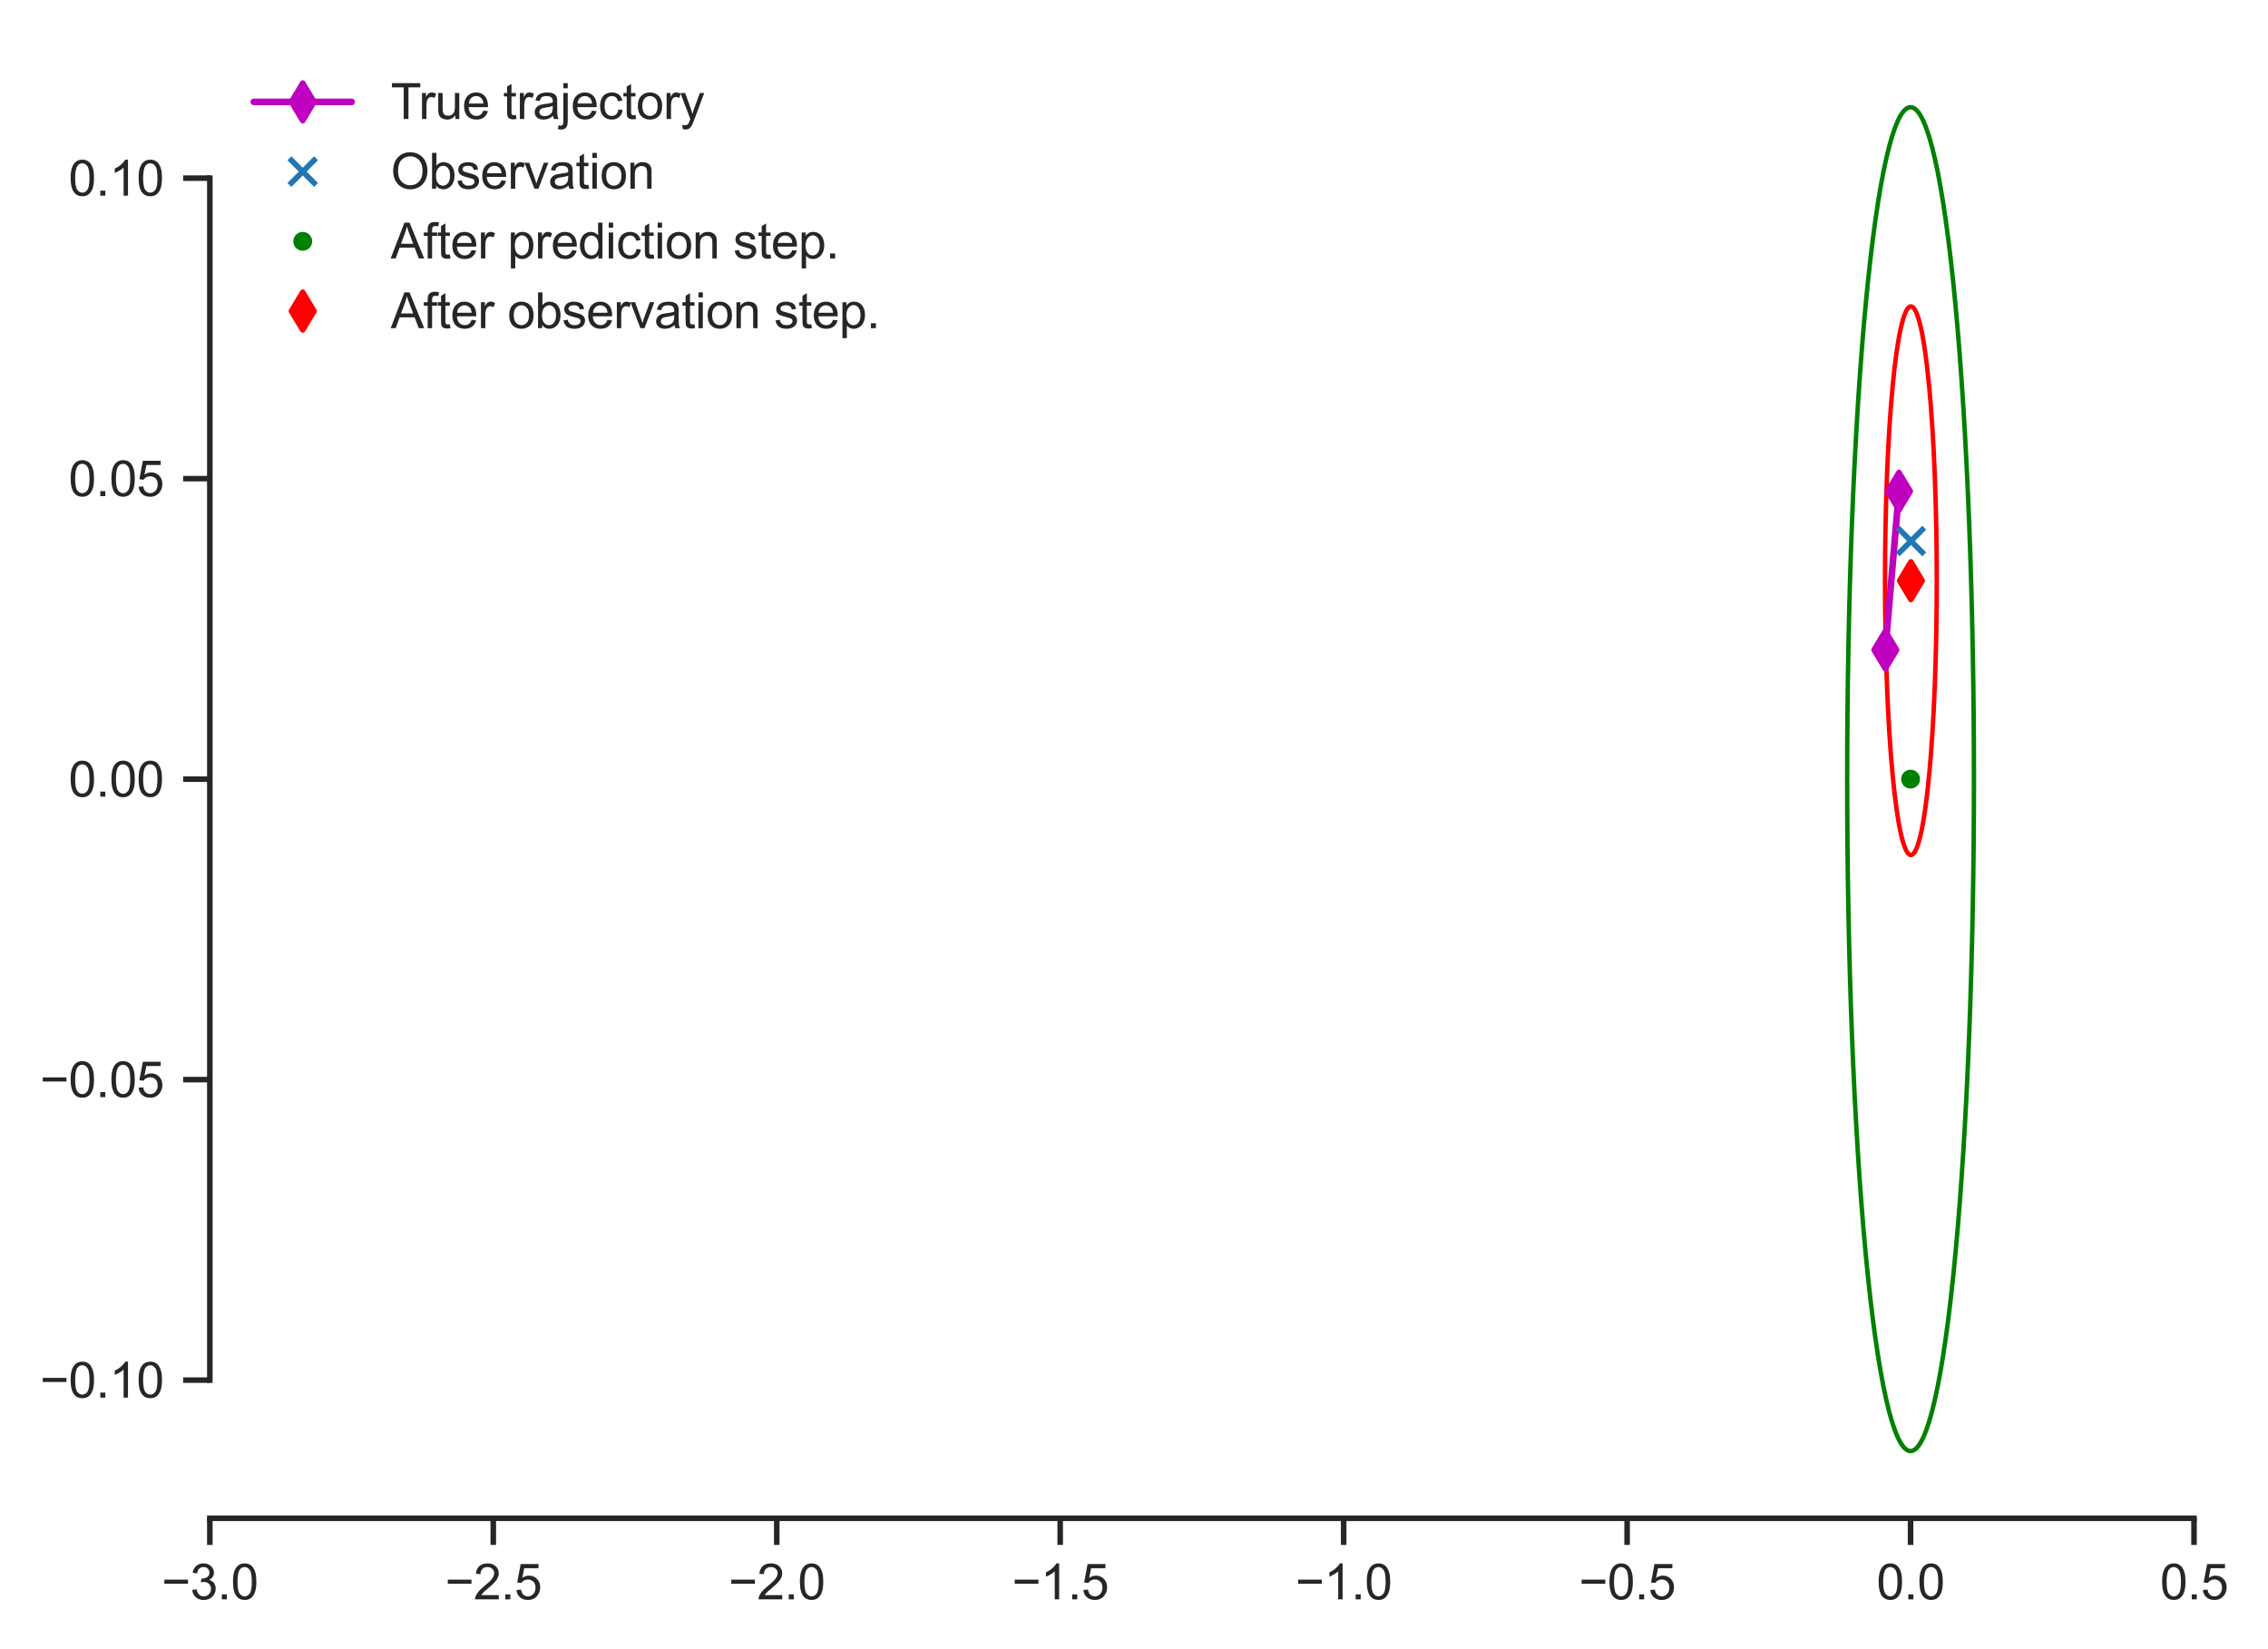 <?xml version="1.0" encoding="utf-8" standalone="no"?>
<!DOCTYPE svg PUBLIC "-//W3C//DTD SVG 1.1//EN"
  "http://www.w3.org/Graphics/SVG/1.1/DTD/svg11.dtd">
<svg xmlns:xlink="http://www.w3.org/1999/xlink" width="408.201pt" height="296.86pt" viewBox="0 0 408.201 296.86" xmlns="http://www.w3.org/2000/svg" version="1.1">
 <defs>
  <style type="text/css">*{stroke-linejoin: round; stroke-linecap: butt}</style>
 </defs>
 <g id="figure_1">
  <g id="patch_1">
   <path d="M 0 296.86 
L 408.201 296.86 
L 408.201 0 
L 0 0 
z
" style="fill: #ffffff"/>
  </g>
  <g id="axes_1">
   <g id="patch_2">
    <path d="M 37.765 273.312 
L 394.885 273.312 
L 394.885 7.2 
L 37.765 7.2 
z
" style="fill: #ffffff"/>
   </g>
   <g id="matplotlib.axis_1">
    <g id="xtick_1">
     <g id="line2d_1">
      <defs>
       <path id="m8ff57ca976" d="M 0 0 
L 0 4.8 
" style="stroke: #262626"/>
      </defs>
      <g>
       <use xlink:href="#m8ff57ca976" x="37.765" y="273.312" style="fill: #262626; stroke: #262626"/>
      </g>
     </g>
     <g id="text_1">
      <!-- −3.0 -->
      <g style="fill: #262626" transform="translate(29.079 287.911) scale(0.088 -0.088)">
       <defs>
        <path id="ArialMT-2212" d="M 3381 1997 
L 356 1997 
L 356 2522 
L 3381 2522 
L 3381 1997 
z
" transform="scale(0.016)"/>
        <path id="ArialMT-33" d="M 269 1209 
L 831 1284 
Q 928 806 1161 595 
Q 1394 384 1728 384 
Q 2125 384 2398 659 
Q 2672 934 2672 1341 
Q 2672 1728 2419 1979 
Q 2166 2231 1775 2231 
Q 1616 2231 1378 2169 
L 1441 2663 
Q 1497 2656 1531 2656 
Q 1891 2656 2178 2843 
Q 2466 3031 2466 3422 
Q 2466 3731 2256 3934 
Q 2047 4138 1716 4138 
Q 1388 4138 1169 3931 
Q 950 3725 888 3313 
L 325 3413 
Q 428 3978 793 4289 
Q 1159 4600 1703 4600 
Q 2078 4600 2393 4439 
Q 2709 4278 2876 4000 
Q 3044 3722 3044 3409 
Q 3044 3113 2884 2869 
Q 2725 2625 2413 2481 
Q 2819 2388 3044 2092 
Q 3269 1797 3269 1353 
Q 3269 753 2831 336 
Q 2394 -81 1725 -81 
Q 1122 -81 723 278 
Q 325 638 269 1209 
z
" transform="scale(0.016)"/>
        <path id="ArialMT-2e" d="M 581 0 
L 581 641 
L 1222 641 
L 1222 0 
L 581 0 
z
" transform="scale(0.016)"/>
        <path id="ArialMT-30" d="M 266 2259 
Q 266 3072 433 3567 
Q 600 4063 929 4331 
Q 1259 4600 1759 4600 
Q 2128 4600 2406 4451 
Q 2684 4303 2865 4023 
Q 3047 3744 3150 3342 
Q 3253 2941 3253 2259 
Q 3253 1453 3087 958 
Q 2922 463 2592 192 
Q 2263 -78 1759 -78 
Q 1097 -78 719 397 
Q 266 969 266 2259 
z
M 844 2259 
Q 844 1131 1108 757 
Q 1372 384 1759 384 
Q 2147 384 2411 759 
Q 2675 1134 2675 2259 
Q 2675 3391 2411 3762 
Q 2147 4134 1753 4134 
Q 1366 4134 1134 3806 
Q 844 3388 844 2259 
z
" transform="scale(0.016)"/>
       </defs>
       <use xlink:href="#ArialMT-2212"/>
       <use xlink:href="#ArialMT-33" x="58.398"/>
       <use xlink:href="#ArialMT-2e" x="114.014"/>
       <use xlink:href="#ArialMT-30" x="141.797"/>
      </g>
     </g>
    </g>
    <g id="xtick_2">
     <g id="line2d_2">
      <g>
       <use xlink:href="#m8ff57ca976" x="88.783" y="273.312" style="fill: #262626; stroke: #262626"/>
      </g>
     </g>
     <g id="text_2">
      <!-- −2.5 -->
      <g style="fill: #262626" transform="translate(80.097 287.911) scale(0.088 -0.088)">
       <defs>
        <path id="ArialMT-32" d="M 3222 541 
L 3222 0 
L 194 0 
Q 188 203 259 391 
Q 375 700 629 1000 
Q 884 1300 1366 1694 
Q 2113 2306 2375 2664 
Q 2638 3022 2638 3341 
Q 2638 3675 2398 3904 
Q 2159 4134 1775 4134 
Q 1369 4134 1125 3890 
Q 881 3647 878 3216 
L 300 3275 
Q 359 3922 746 4261 
Q 1134 4600 1788 4600 
Q 2447 4600 2831 4234 
Q 3216 3869 3216 3328 
Q 3216 3053 3103 2787 
Q 2991 2522 2730 2228 
Q 2469 1934 1863 1422 
Q 1356 997 1212 845 
Q 1069 694 975 541 
L 3222 541 
z
" transform="scale(0.016)"/>
        <path id="ArialMT-35" d="M 266 1200 
L 856 1250 
Q 922 819 1161 601 
Q 1400 384 1738 384 
Q 2144 384 2425 690 
Q 2706 997 2706 1503 
Q 2706 1984 2436 2262 
Q 2166 2541 1728 2541 
Q 1456 2541 1237 2417 
Q 1019 2294 894 2097 
L 366 2166 
L 809 4519 
L 3088 4519 
L 3088 3981 
L 1259 3981 
L 1013 2750 
Q 1425 3038 1878 3038 
Q 2478 3038 2890 2622 
Q 3303 2206 3303 1553 
Q 3303 931 2941 478 
Q 2500 -78 1738 -78 
Q 1113 -78 717 272 
Q 322 622 266 1200 
z
" transform="scale(0.016)"/>
       </defs>
       <use xlink:href="#ArialMT-2212"/>
       <use xlink:href="#ArialMT-32" x="58.398"/>
       <use xlink:href="#ArialMT-2e" x="114.014"/>
       <use xlink:href="#ArialMT-35" x="141.797"/>
      </g>
     </g>
    </g>
    <g id="xtick_3">
     <g id="line2d_3">
      <g>
       <use xlink:href="#m8ff57ca976" x="139.8" y="273.312" style="fill: #262626; stroke: #262626"/>
      </g>
     </g>
     <g id="text_3">
      <!-- −2.0 -->
      <g style="fill: #262626" transform="translate(131.114 287.911) scale(0.088 -0.088)">
       <use xlink:href="#ArialMT-2212"/>
       <use xlink:href="#ArialMT-32" x="58.398"/>
       <use xlink:href="#ArialMT-2e" x="114.014"/>
       <use xlink:href="#ArialMT-30" x="141.797"/>
      </g>
     </g>
    </g>
    <g id="xtick_4">
     <g id="line2d_4">
      <g>
       <use xlink:href="#m8ff57ca976" x="190.817" y="273.312" style="fill: #262626; stroke: #262626"/>
      </g>
     </g>
     <g id="text_4">
      <!-- −1.5 -->
      <g style="fill: #262626" transform="translate(182.131 287.911) scale(0.088 -0.088)">
       <defs>
        <path id="ArialMT-31" d="M 2384 0 
L 1822 0 
L 1822 3584 
Q 1619 3391 1289 3197 
Q 959 3003 697 2906 
L 697 3450 
Q 1169 3672 1522 3987 
Q 1875 4303 2022 4600 
L 2384 4600 
L 2384 0 
z
" transform="scale(0.016)"/>
       </defs>
       <use xlink:href="#ArialMT-2212"/>
       <use xlink:href="#ArialMT-31" x="58.398"/>
       <use xlink:href="#ArialMT-2e" x="114.014"/>
       <use xlink:href="#ArialMT-35" x="141.797"/>
      </g>
     </g>
    </g>
    <g id="xtick_5">
     <g id="line2d_5">
      <g>
       <use xlink:href="#m8ff57ca976" x="241.834" y="273.312" style="fill: #262626; stroke: #262626"/>
      </g>
     </g>
     <g id="text_5">
      <!-- −1.0 -->
      <g style="fill: #262626" transform="translate(233.148 287.911) scale(0.088 -0.088)">
       <use xlink:href="#ArialMT-2212"/>
       <use xlink:href="#ArialMT-31" x="58.398"/>
       <use xlink:href="#ArialMT-2e" x="114.014"/>
       <use xlink:href="#ArialMT-30" x="141.797"/>
      </g>
     </g>
    </g>
    <g id="xtick_6">
     <g id="line2d_6">
      <g>
       <use xlink:href="#m8ff57ca976" x="292.851" y="273.312" style="fill: #262626; stroke: #262626"/>
      </g>
     </g>
     <g id="text_6">
      <!-- −0.5 -->
      <g style="fill: #262626" transform="translate(284.165 287.911) scale(0.088 -0.088)">
       <use xlink:href="#ArialMT-2212"/>
       <use xlink:href="#ArialMT-30" x="58.398"/>
       <use xlink:href="#ArialMT-2e" x="114.014"/>
       <use xlink:href="#ArialMT-35" x="141.797"/>
      </g>
     </g>
    </g>
    <g id="xtick_7">
     <g id="line2d_7">
      <g>
       <use xlink:href="#m8ff57ca976" x="343.868" y="273.312" style="fill: #262626; stroke: #262626"/>
      </g>
     </g>
     <g id="text_7">
      <!-- 0.0 -->
      <g style="fill: #262626" transform="translate(337.752 287.911) scale(0.088 -0.088)">
       <use xlink:href="#ArialMT-30"/>
       <use xlink:href="#ArialMT-2e" x="55.615"/>
       <use xlink:href="#ArialMT-30" x="83.398"/>
      </g>
     </g>
    </g>
    <g id="xtick_8">
     <g id="line2d_8">
      <g>
       <use xlink:href="#m8ff57ca976" x="394.885" y="273.312" style="fill: #262626; stroke: #262626"/>
      </g>
     </g>
     <g id="text_8">
      <!-- 0.5 -->
      <g style="fill: #262626" transform="translate(388.769 287.911) scale(0.088 -0.088)">
       <use xlink:href="#ArialMT-30"/>
       <use xlink:href="#ArialMT-2e" x="55.615"/>
       <use xlink:href="#ArialMT-35" x="83.398"/>
      </g>
     </g>
    </g>
   </g>
   <g id="matplotlib.axis_2">
    <g id="ytick_1">
     <g id="line2d_9">
      <defs>
       <path id="m18e38636a8" d="M 0 0 
L -4.8 0 
" style="stroke: #262626"/>
      </defs>
      <g>
       <use xlink:href="#m18e38636a8" x="37.765" y="248.442" style="fill: #262626; stroke: #262626"/>
      </g>
     </g>
     <g id="text_9">
      <!-- −0.10 -->
      <g style="fill: #262626" transform="translate(7.2 251.591) scale(0.088 -0.088)">
       <use xlink:href="#ArialMT-2212"/>
       <use xlink:href="#ArialMT-30" x="58.398"/>
       <use xlink:href="#ArialMT-2e" x="114.014"/>
       <use xlink:href="#ArialMT-31" x="141.797"/>
       <use xlink:href="#ArialMT-30" x="197.412"/>
      </g>
     </g>
    </g>
    <g id="ytick_2">
     <g id="line2d_10">
      <g>
       <use xlink:href="#m18e38636a8" x="37.765" y="194.349" style="fill: #262626; stroke: #262626"/>
      </g>
     </g>
     <g id="text_10">
      <!-- −0.05 -->
      <g style="fill: #262626" transform="translate(7.2 197.498) scale(0.088 -0.088)">
       <use xlink:href="#ArialMT-2212"/>
       <use xlink:href="#ArialMT-30" x="58.398"/>
       <use xlink:href="#ArialMT-2e" x="114.014"/>
       <use xlink:href="#ArialMT-30" x="141.797"/>
       <use xlink:href="#ArialMT-35" x="197.412"/>
      </g>
     </g>
    </g>
    <g id="ytick_3">
     <g id="line2d_11">
      <g>
       <use xlink:href="#m18e38636a8" x="37.765" y="140.256" style="fill: #262626; stroke: #262626"/>
      </g>
     </g>
     <g id="text_11">
      <!-- 0.00 -->
      <g style="fill: #262626" transform="translate(12.34 143.405) scale(0.088 -0.088)">
       <use xlink:href="#ArialMT-30"/>
       <use xlink:href="#ArialMT-2e" x="55.615"/>
       <use xlink:href="#ArialMT-30" x="83.398"/>
       <use xlink:href="#ArialMT-30" x="139.014"/>
      </g>
     </g>
    </g>
    <g id="ytick_4">
     <g id="line2d_12">
      <g>
       <use xlink:href="#m18e38636a8" x="37.765" y="86.163" style="fill: #262626; stroke: #262626"/>
      </g>
     </g>
     <g id="text_12">
      <!-- 0.05 -->
      <g style="fill: #262626" transform="translate(12.34 89.313) scale(0.088 -0.088)">
       <use xlink:href="#ArialMT-30"/>
       <use xlink:href="#ArialMT-2e" x="55.615"/>
       <use xlink:href="#ArialMT-30" x="83.398"/>
       <use xlink:href="#ArialMT-35" x="139.014"/>
      </g>
     </g>
    </g>
    <g id="ytick_5">
     <g id="line2d_13">
      <g>
       <use xlink:href="#m18e38636a8" x="37.765" y="32.07" style="fill: #262626; stroke: #262626"/>
      </g>
     </g>
     <g id="text_13">
      <!-- 0.10 -->
      <g style="fill: #262626" transform="translate(12.34 35.22) scale(0.088 -0.088)">
       <use xlink:href="#ArialMT-30"/>
       <use xlink:href="#ArialMT-2e" x="55.615"/>
       <use xlink:href="#ArialMT-31" x="83.398"/>
       <use xlink:href="#ArialMT-30" x="139.014"/>
      </g>
     </g>
    </g>
   </g>
   <g id="patch_3">
    <path d="M 343.868 261.216 
C 346.894 261.216 349.796 248.471 351.935 225.788 
C 354.074 203.104 355.276 172.335 355.276 140.256 
C 355.276 108.177 354.074 77.408 351.935 54.724 
C 349.796 32.041 346.894 19.296 343.868 19.296 
C 340.843 19.296 337.941 32.041 335.801 54.724 
C 333.662 77.408 332.46 108.177 332.46 140.256 
C 332.46 172.335 333.662 203.104 335.801 225.788 
C 337.941 248.471 340.843 261.216 343.868 261.216 
L 343.868 261.216 
z
" clip-path="url(#p2ecefe3308)" style="fill: none; stroke: #008000; stroke-width: 0.8; stroke-linejoin: miter"/>
   </g>
   <g id="patch_4">
    <path d="M 343.927 153.918 
C 345.162 153.918 346.347 148.715 347.22 139.455 
C 348.094 130.195 348.584 117.634 348.584 104.538 
C 348.584 91.442 348.094 78.881 347.22 69.621 
C 346.347 60.361 345.162 55.158 343.927 55.158 
C 342.692 55.158 341.507 60.361 340.634 69.621 
C 339.76 78.881 339.27 91.442 339.27 104.538 
C 339.27 117.634 339.76 130.195 340.634 139.455 
C 341.507 148.715 342.692 153.918 343.927 153.918 
L 343.927 153.918 
z
" clip-path="url(#p2ecefe3308)" style="fill: none; stroke: #ff0000; stroke-width: 0.8; stroke-linejoin: miter"/>
   </g>
   <g id="line2d_14">
    <path d="M 341.78 88.441 
L 339.33 116.995 
" clip-path="url(#p2ecefe3308)" style="fill: none; stroke: #bf00bf; stroke-width: 1.2; stroke-linecap: round"/>
    <defs>
     <path id="m7b9a5e663c" d="M -0 3.394 
L 2.036 0 
L 0 -3.394 
L -2.036 -0 
z
" style="stroke: #bf00bf; stroke-linejoin: miter"/>
    </defs>
    <g clip-path="url(#p2ecefe3308)">
     <use xlink:href="#m7b9a5e663c" x="341.78" y="88.441" style="fill: #bf00bf; stroke: #bf00bf; stroke-linejoin: miter"/>
     <use xlink:href="#m7b9a5e663c" x="339.33" y="116.995" style="fill: #bf00bf; stroke: #bf00bf; stroke-linejoin: miter"/>
    </g>
   </g>
   <g id="line2d_15">
    <defs>
     <path id="m6b20ef43cd" d="M -2.4 2.4 
L 2.4 -2.4 
M -2.4 -2.4 
L 2.4 2.4 
" style="stroke: #1f77b4"/>
    </defs>
    <g clip-path="url(#p2ecefe3308)">
     <use xlink:href="#m6b20ef43cd" x="343.939" y="97.395" style="fill: #1f77b4; stroke: #1f77b4"/>
    </g>
   </g>
   <g id="line2d_16">
    <defs>
     <path id="mcb92a18bd2" d="M 0 1.2 
C 0.318 1.2 0.623 1.074 0.849 0.849 
C 1.074 0.623 1.2 0.318 1.2 0 
C 1.2 -0.318 1.074 -0.623 0.849 -0.849 
C 0.623 -1.074 0.318 -1.2 0 -1.2 
C -0.318 -1.2 -0.623 -1.074 -0.849 -0.849 
C -1.074 -0.623 -1.2 -0.318 -1.2 0 
C -1.2 0.318 -1.074 0.623 -0.849 0.849 
C -0.623 1.074 -0.318 1.2 0 1.2 
z
" style="stroke: #008000"/>
    </defs>
    <g clip-path="url(#p2ecefe3308)">
     <use xlink:href="#mcb92a18bd2" x="343.868" y="140.256" style="fill: #008000; stroke: #008000"/>
    </g>
   </g>
   <g id="line2d_17">
    <defs>
     <path id="m713f7b0587" d="M -0 3.394 
L 2.036 0 
L 0 -3.394 
L -2.036 -0 
z
" style="stroke: #ff0000; stroke-linejoin: miter"/>
    </defs>
    <g clip-path="url(#p2ecefe3308)">
     <use xlink:href="#m713f7b0587" x="343.927" y="104.538" style="fill: #ff0000; stroke: #ff0000; stroke-linejoin: miter"/>
    </g>
   </g>
   <g id="patch_5">
    <path d="M 37.765 248.442 
L 37.765 32.07 
" style="fill: none; stroke: #262626; stroke-linejoin: miter; stroke-linecap: square"/>
   </g>
   <g id="patch_6">
    <path d="M 37.765 273.312 
L 394.885 273.312 
" style="fill: none; stroke: #262626; stroke-linejoin: miter; stroke-linecap: square"/>
   </g>
   <g id="legend_1">
    <g id="line2d_18">
     <path d="M 45.685 18.339 
L 54.485 18.339 
L 63.285 18.339 
" style="fill: none; stroke: #bf00bf; stroke-width: 1.2; stroke-linecap: round"/>
     <g>
      <use xlink:href="#m7b9a5e663c" x="54.485" y="18.339" style="fill: #bf00bf; stroke: #bf00bf; stroke-linejoin: miter"/>
     </g>
    </g>
    <g id="text_14">
     <!-- True trajectory -->
     <g style="fill: #262626" transform="translate(70.325 21.419) scale(0.088 -0.088)">
      <defs>
       <path id="ArialMT-54" d="M 1659 0 
L 1659 4041 
L 150 4041 
L 150 4581 
L 3781 4581 
L 3781 4041 
L 2266 4041 
L 2266 0 
L 1659 0 
z
" transform="scale(0.016)"/>
       <path id="ArialMT-72" d="M 416 0 
L 416 3319 
L 922 3319 
L 922 2816 
Q 1116 3169 1280 3281 
Q 1444 3394 1641 3394 
Q 1925 3394 2219 3213 
L 2025 2691 
Q 1819 2813 1613 2813 
Q 1428 2813 1281 2702 
Q 1134 2591 1072 2394 
Q 978 2094 978 1738 
L 978 0 
L 416 0 
z
" transform="scale(0.016)"/>
       <path id="ArialMT-75" d="M 2597 0 
L 2597 488 
Q 2209 -75 1544 -75 
Q 1250 -75 995 37 
Q 741 150 617 320 
Q 494 491 444 738 
Q 409 903 409 1263 
L 409 3319 
L 972 3319 
L 972 1478 
Q 972 1038 1006 884 
Q 1059 663 1231 536 
Q 1403 409 1656 409 
Q 1909 409 2131 539 
Q 2353 669 2445 892 
Q 2538 1116 2538 1541 
L 2538 3319 
L 3100 3319 
L 3100 0 
L 2597 0 
z
" transform="scale(0.016)"/>
       <path id="ArialMT-65" d="M 2694 1069 
L 3275 997 
Q 3138 488 2766 206 
Q 2394 -75 1816 -75 
Q 1088 -75 661 373 
Q 234 822 234 1631 
Q 234 2469 665 2931 
Q 1097 3394 1784 3394 
Q 2450 3394 2872 2941 
Q 3294 2488 3294 1666 
Q 3294 1616 3291 1516 
L 816 1516 
Q 847 969 1125 678 
Q 1403 388 1819 388 
Q 2128 388 2347 550 
Q 2566 713 2694 1069 
z
M 847 1978 
L 2700 1978 
Q 2663 2397 2488 2606 
Q 2219 2931 1791 2931 
Q 1403 2931 1139 2672 
Q 875 2413 847 1978 
z
" transform="scale(0.016)"/>
       <path id="ArialMT-20" transform="scale(0.016)"/>
       <path id="ArialMT-74" d="M 1650 503 
L 1731 6 
Q 1494 -44 1306 -44 
Q 1000 -44 831 53 
Q 663 150 594 308 
Q 525 466 525 972 
L 525 2881 
L 113 2881 
L 113 3319 
L 525 3319 
L 525 4141 
L 1084 4478 
L 1084 3319 
L 1650 3319 
L 1650 2881 
L 1084 2881 
L 1084 941 
Q 1084 700 1114 631 
Q 1144 563 1211 522 
Q 1278 481 1403 481 
Q 1497 481 1650 503 
z
" transform="scale(0.016)"/>
       <path id="ArialMT-61" d="M 2588 409 
Q 2275 144 1986 34 
Q 1697 -75 1366 -75 
Q 819 -75 525 192 
Q 231 459 231 875 
Q 231 1119 342 1320 
Q 453 1522 633 1644 
Q 813 1766 1038 1828 
Q 1203 1872 1538 1913 
Q 2219 1994 2541 2106 
Q 2544 2222 2544 2253 
Q 2544 2597 2384 2738 
Q 2169 2928 1744 2928 
Q 1347 2928 1158 2789 
Q 969 2650 878 2297 
L 328 2372 
Q 403 2725 575 2942 
Q 747 3159 1072 3276 
Q 1397 3394 1825 3394 
Q 2250 3394 2515 3294 
Q 2781 3194 2906 3042 
Q 3031 2891 3081 2659 
Q 3109 2516 3109 2141 
L 3109 1391 
Q 3109 606 3145 398 
Q 3181 191 3288 0 
L 2700 0 
Q 2613 175 2588 409 
z
M 2541 1666 
Q 2234 1541 1622 1453 
Q 1275 1403 1131 1340 
Q 988 1278 909 1158 
Q 831 1038 831 891 
Q 831 666 1001 516 
Q 1172 366 1500 366 
Q 1825 366 2078 508 
Q 2331 650 2450 897 
Q 2541 1088 2541 1459 
L 2541 1666 
z
" transform="scale(0.016)"/>
       <path id="ArialMT-6a" d="M 419 3928 
L 419 4581 
L 981 4581 
L 981 3928 
L 419 3928 
z
M -294 -1288 
L -188 -809 
Q -19 -853 78 -853 
Q 250 -853 334 -739 
Q 419 -625 419 -169 
L 419 3319 
L 981 3319 
L 981 -181 
Q 981 -794 822 -1034 
Q 619 -1347 147 -1347 
Q -81 -1347 -294 -1288 
z
" transform="scale(0.016)"/>
       <path id="ArialMT-63" d="M 2588 1216 
L 3141 1144 
Q 3050 572 2676 248 
Q 2303 -75 1759 -75 
Q 1078 -75 664 370 
Q 250 816 250 1647 
Q 250 2184 428 2587 
Q 606 2991 970 3192 
Q 1334 3394 1763 3394 
Q 2303 3394 2647 3120 
Q 2991 2847 3088 2344 
L 2541 2259 
Q 2463 2594 2264 2762 
Q 2066 2931 1784 2931 
Q 1359 2931 1093 2626 
Q 828 2322 828 1663 
Q 828 994 1084 691 
Q 1341 388 1753 388 
Q 2084 388 2306 591 
Q 2528 794 2588 1216 
z
" transform="scale(0.016)"/>
       <path id="ArialMT-6f" d="M 213 1659 
Q 213 2581 725 3025 
Q 1153 3394 1769 3394 
Q 2453 3394 2887 2945 
Q 3322 2497 3322 1706 
Q 3322 1066 3130 698 
Q 2938 331 2570 128 
Q 2203 -75 1769 -75 
Q 1072 -75 642 372 
Q 213 819 213 1659 
z
M 791 1659 
Q 791 1022 1069 705 
Q 1347 388 1769 388 
Q 2188 388 2466 706 
Q 2744 1025 2744 1678 
Q 2744 2294 2464 2611 
Q 2184 2928 1769 2928 
Q 1347 2928 1069 2612 
Q 791 2297 791 1659 
z
" transform="scale(0.016)"/>
       <path id="ArialMT-79" d="M 397 -1278 
L 334 -750 
Q 519 -800 656 -800 
Q 844 -800 956 -737 
Q 1069 -675 1141 -563 
Q 1194 -478 1313 -144 
Q 1328 -97 1363 -6 
L 103 3319 
L 709 3319 
L 1400 1397 
Q 1534 1031 1641 628 
Q 1738 1016 1872 1384 
L 2581 3319 
L 3144 3319 
L 1881 -56 
Q 1678 -603 1566 -809 
Q 1416 -1088 1222 -1217 
Q 1028 -1347 759 -1347 
Q 597 -1347 397 -1278 
z
" transform="scale(0.016)"/>
      </defs>
      <use xlink:href="#ArialMT-54"/>
      <use xlink:href="#ArialMT-72" x="57.334"/>
      <use xlink:href="#ArialMT-75" x="90.635"/>
      <use xlink:href="#ArialMT-65" x="146.25"/>
      <use xlink:href="#ArialMT-20" x="201.865"/>
      <use xlink:href="#ArialMT-74" x="229.648"/>
      <use xlink:href="#ArialMT-72" x="257.432"/>
      <use xlink:href="#ArialMT-61" x="290.732"/>
      <use xlink:href="#ArialMT-6a" x="346.348"/>
      <use xlink:href="#ArialMT-65" x="368.564"/>
      <use xlink:href="#ArialMT-63" x="424.18"/>
      <use xlink:href="#ArialMT-74" x="474.18"/>
      <use xlink:href="#ArialMT-6f" x="501.963"/>
      <use xlink:href="#ArialMT-72" x="557.578"/>
      <use xlink:href="#ArialMT-79" x="590.879"/>
     </g>
    </g>
    <g id="line2d_19">
     <g>
      <use xlink:href="#m6b20ef43cd" x="54.485" y="30.89" style="fill: #1f77b4; stroke: #1f77b4"/>
     </g>
    </g>
    <g id="text_15">
     <!-- Observation -->
     <g style="fill: #262626" transform="translate(70.325 33.97) scale(0.088 -0.088)">
      <defs>
       <path id="ArialMT-4f" d="M 309 2231 
Q 309 3372 921 4017 
Q 1534 4663 2503 4663 
Q 3138 4663 3647 4359 
Q 4156 4056 4423 3514 
Q 4691 2972 4691 2284 
Q 4691 1588 4409 1038 
Q 4128 488 3612 205 
Q 3097 -78 2500 -78 
Q 1853 -78 1343 234 
Q 834 547 571 1087 
Q 309 1628 309 2231 
z
M 934 2222 
Q 934 1394 1379 917 
Q 1825 441 2497 441 
Q 3181 441 3623 922 
Q 4066 1403 4066 2288 
Q 4066 2847 3877 3264 
Q 3688 3681 3323 3911 
Q 2959 4141 2506 4141 
Q 1863 4141 1398 3698 
Q 934 3256 934 2222 
z
" transform="scale(0.016)"/>
       <path id="ArialMT-62" d="M 941 0 
L 419 0 
L 419 4581 
L 981 4581 
L 981 2947 
Q 1338 3394 1891 3394 
Q 2197 3394 2470 3270 
Q 2744 3147 2920 2923 
Q 3097 2700 3197 2384 
Q 3297 2069 3297 1709 
Q 3297 856 2875 390 
Q 2453 -75 1863 -75 
Q 1275 -75 941 416 
L 941 0 
z
M 934 1684 
Q 934 1088 1097 822 
Q 1363 388 1816 388 
Q 2184 388 2453 708 
Q 2722 1028 2722 1663 
Q 2722 2313 2464 2622 
Q 2206 2931 1841 2931 
Q 1472 2931 1203 2611 
Q 934 2291 934 1684 
z
" transform="scale(0.016)"/>
       <path id="ArialMT-73" d="M 197 991 
L 753 1078 
Q 800 744 1014 566 
Q 1228 388 1613 388 
Q 2000 388 2187 545 
Q 2375 703 2375 916 
Q 2375 1106 2209 1216 
Q 2094 1291 1634 1406 
Q 1016 1563 777 1677 
Q 538 1791 414 1992 
Q 291 2194 291 2438 
Q 291 2659 392 2848 
Q 494 3038 669 3163 
Q 800 3259 1026 3326 
Q 1253 3394 1513 3394 
Q 1903 3394 2198 3281 
Q 2494 3169 2634 2976 
Q 2775 2784 2828 2463 
L 2278 2388 
Q 2241 2644 2061 2787 
Q 1881 2931 1553 2931 
Q 1166 2931 1000 2803 
Q 834 2675 834 2503 
Q 834 2394 903 2306 
Q 972 2216 1119 2156 
Q 1203 2125 1616 2013 
Q 2213 1853 2448 1751 
Q 2684 1650 2818 1456 
Q 2953 1263 2953 975 
Q 2953 694 2789 445 
Q 2625 197 2315 61 
Q 2006 -75 1616 -75 
Q 969 -75 630 194 
Q 291 463 197 991 
z
" transform="scale(0.016)"/>
       <path id="ArialMT-76" d="M 1344 0 
L 81 3319 
L 675 3319 
L 1388 1331 
Q 1503 1009 1600 663 
Q 1675 925 1809 1294 
L 2547 3319 
L 3125 3319 
L 1869 0 
L 1344 0 
z
" transform="scale(0.016)"/>
       <path id="ArialMT-69" d="M 425 3934 
L 425 4581 
L 988 4581 
L 988 3934 
L 425 3934 
z
M 425 0 
L 425 3319 
L 988 3319 
L 988 0 
L 425 0 
z
" transform="scale(0.016)"/>
       <path id="ArialMT-6e" d="M 422 0 
L 422 3319 
L 928 3319 
L 928 2847 
Q 1294 3394 1984 3394 
Q 2284 3394 2536 3286 
Q 2788 3178 2913 3003 
Q 3038 2828 3088 2588 
Q 3119 2431 3119 2041 
L 3119 0 
L 2556 0 
L 2556 2019 
Q 2556 2363 2490 2533 
Q 2425 2703 2258 2804 
Q 2091 2906 1866 2906 
Q 1506 2906 1245 2678 
Q 984 2450 984 1813 
L 984 0 
L 422 0 
z
" transform="scale(0.016)"/>
      </defs>
      <use xlink:href="#ArialMT-4f"/>
      <use xlink:href="#ArialMT-62" x="77.783"/>
      <use xlink:href="#ArialMT-73" x="133.398"/>
      <use xlink:href="#ArialMT-65" x="183.398"/>
      <use xlink:href="#ArialMT-72" x="239.014"/>
      <use xlink:href="#ArialMT-76" x="272.314"/>
      <use xlink:href="#ArialMT-61" x="322.314"/>
      <use xlink:href="#ArialMT-74" x="377.93"/>
      <use xlink:href="#ArialMT-69" x="405.713"/>
      <use xlink:href="#ArialMT-6f" x="427.93"/>
      <use xlink:href="#ArialMT-6e" x="483.545"/>
     </g>
    </g>
    <g id="line2d_20">
     <g>
      <use xlink:href="#mcb92a18bd2" x="54.485" y="43.445" style="fill: #008000; stroke: #008000"/>
     </g>
    </g>
    <g id="text_16">
     <!-- After prediction step. -->
     <g style="fill: #262626" transform="translate(70.325 46.525) scale(0.088 -0.088)">
      <defs>
       <path id="ArialMT-41" d="M -9 0 
L 1750 4581 
L 2403 4581 
L 4278 0 
L 3588 0 
L 3053 1388 
L 1138 1388 
L 634 0 
L -9 0 
z
M 1313 1881 
L 2866 1881 
L 2388 3150 
Q 2169 3728 2063 4100 
Q 1975 3659 1816 3225 
L 1313 1881 
z
" transform="scale(0.016)"/>
       <path id="ArialMT-66" d="M 556 0 
L 556 2881 
L 59 2881 
L 59 3319 
L 556 3319 
L 556 3672 
Q 556 4006 616 4169 
Q 697 4388 901 4523 
Q 1106 4659 1475 4659 
Q 1713 4659 2000 4603 
L 1916 4113 
Q 1741 4144 1584 4144 
Q 1328 4144 1222 4034 
Q 1116 3925 1116 3625 
L 1116 3319 
L 1763 3319 
L 1763 2881 
L 1116 2881 
L 1116 0 
L 556 0 
z
" transform="scale(0.016)"/>
       <path id="ArialMT-70" d="M 422 -1272 
L 422 3319 
L 934 3319 
L 934 2888 
Q 1116 3141 1344 3267 
Q 1572 3394 1897 3394 
Q 2322 3394 2647 3175 
Q 2972 2956 3137 2557 
Q 3303 2159 3303 1684 
Q 3303 1175 3120 767 
Q 2938 359 2589 142 
Q 2241 -75 1856 -75 
Q 1575 -75 1351 44 
Q 1128 163 984 344 
L 984 -1272 
L 422 -1272 
z
M 931 1641 
Q 931 1000 1190 694 
Q 1450 388 1819 388 
Q 2194 388 2461 705 
Q 2728 1022 2728 1688 
Q 2728 2322 2467 2637 
Q 2206 2953 1844 2953 
Q 1484 2953 1207 2617 
Q 931 2281 931 1641 
z
" transform="scale(0.016)"/>
       <path id="ArialMT-64" d="M 2575 0 
L 2575 419 
Q 2259 -75 1647 -75 
Q 1250 -75 917 144 
Q 584 363 401 755 
Q 219 1147 219 1656 
Q 219 2153 384 2558 
Q 550 2963 881 3178 
Q 1213 3394 1622 3394 
Q 1922 3394 2156 3267 
Q 2391 3141 2538 2938 
L 2538 4581 
L 3097 4581 
L 3097 0 
L 2575 0 
z
M 797 1656 
Q 797 1019 1065 703 
Q 1334 388 1700 388 
Q 2069 388 2326 689 
Q 2584 991 2584 1609 
Q 2584 2291 2321 2609 
Q 2059 2928 1675 2928 
Q 1300 2928 1048 2622 
Q 797 2316 797 1656 
z
" transform="scale(0.016)"/>
      </defs>
      <use xlink:href="#ArialMT-41"/>
      <use xlink:href="#ArialMT-66" x="66.699"/>
      <use xlink:href="#ArialMT-74" x="94.482"/>
      <use xlink:href="#ArialMT-65" x="122.266"/>
      <use xlink:href="#ArialMT-72" x="177.881"/>
      <use xlink:href="#ArialMT-20" x="211.182"/>
      <use xlink:href="#ArialMT-70" x="238.965"/>
      <use xlink:href="#ArialMT-72" x="294.58"/>
      <use xlink:href="#ArialMT-65" x="327.881"/>
      <use xlink:href="#ArialMT-64" x="383.496"/>
      <use xlink:href="#ArialMT-69" x="439.111"/>
      <use xlink:href="#ArialMT-63" x="461.328"/>
      <use xlink:href="#ArialMT-74" x="511.328"/>
      <use xlink:href="#ArialMT-69" x="539.111"/>
      <use xlink:href="#ArialMT-6f" x="561.328"/>
      <use xlink:href="#ArialMT-6e" x="616.943"/>
      <use xlink:href="#ArialMT-20" x="672.559"/>
      <use xlink:href="#ArialMT-73" x="700.342"/>
      <use xlink:href="#ArialMT-74" x="750.342"/>
      <use xlink:href="#ArialMT-65" x="778.125"/>
      <use xlink:href="#ArialMT-70" x="833.74"/>
      <use xlink:href="#ArialMT-2e" x="889.355"/>
     </g>
    </g>
    <g id="line2d_21">
     <g>
      <use xlink:href="#m713f7b0587" x="54.485" y="56" style="fill: #ff0000; stroke: #ff0000; stroke-linejoin: miter"/>
     </g>
    </g>
    <g id="text_17">
     <!-- After observation step. -->
     <g style="fill: #262626" transform="translate(70.325 59.08) scale(0.088 -0.088)">
      <use xlink:href="#ArialMT-41"/>
      <use xlink:href="#ArialMT-66" x="66.699"/>
      <use xlink:href="#ArialMT-74" x="94.482"/>
      <use xlink:href="#ArialMT-65" x="122.266"/>
      <use xlink:href="#ArialMT-72" x="177.881"/>
      <use xlink:href="#ArialMT-20" x="211.182"/>
      <use xlink:href="#ArialMT-6f" x="238.965"/>
      <use xlink:href="#ArialMT-62" x="294.58"/>
      <use xlink:href="#ArialMT-73" x="350.195"/>
      <use xlink:href="#ArialMT-65" x="400.195"/>
      <use xlink:href="#ArialMT-72" x="455.811"/>
      <use xlink:href="#ArialMT-76" x="489.111"/>
      <use xlink:href="#ArialMT-61" x="539.111"/>
      <use xlink:href="#ArialMT-74" x="594.727"/>
      <use xlink:href="#ArialMT-69" x="622.51"/>
      <use xlink:href="#ArialMT-6f" x="644.727"/>
      <use xlink:href="#ArialMT-6e" x="700.342"/>
      <use xlink:href="#ArialMT-20" x="755.957"/>
      <use xlink:href="#ArialMT-73" x="783.74"/>
      <use xlink:href="#ArialMT-74" x="833.74"/>
      <use xlink:href="#ArialMT-65" x="861.523"/>
      <use xlink:href="#ArialMT-70" x="917.139"/>
      <use xlink:href="#ArialMT-2e" x="972.754"/>
     </g>
    </g>
   </g>
  </g>
 </g>
 <defs>
  <clipPath id="p2ecefe3308">
   <rect x="37.765" y="7.2" width="357.12" height="266.112"/>
  </clipPath>
 </defs>
</svg>